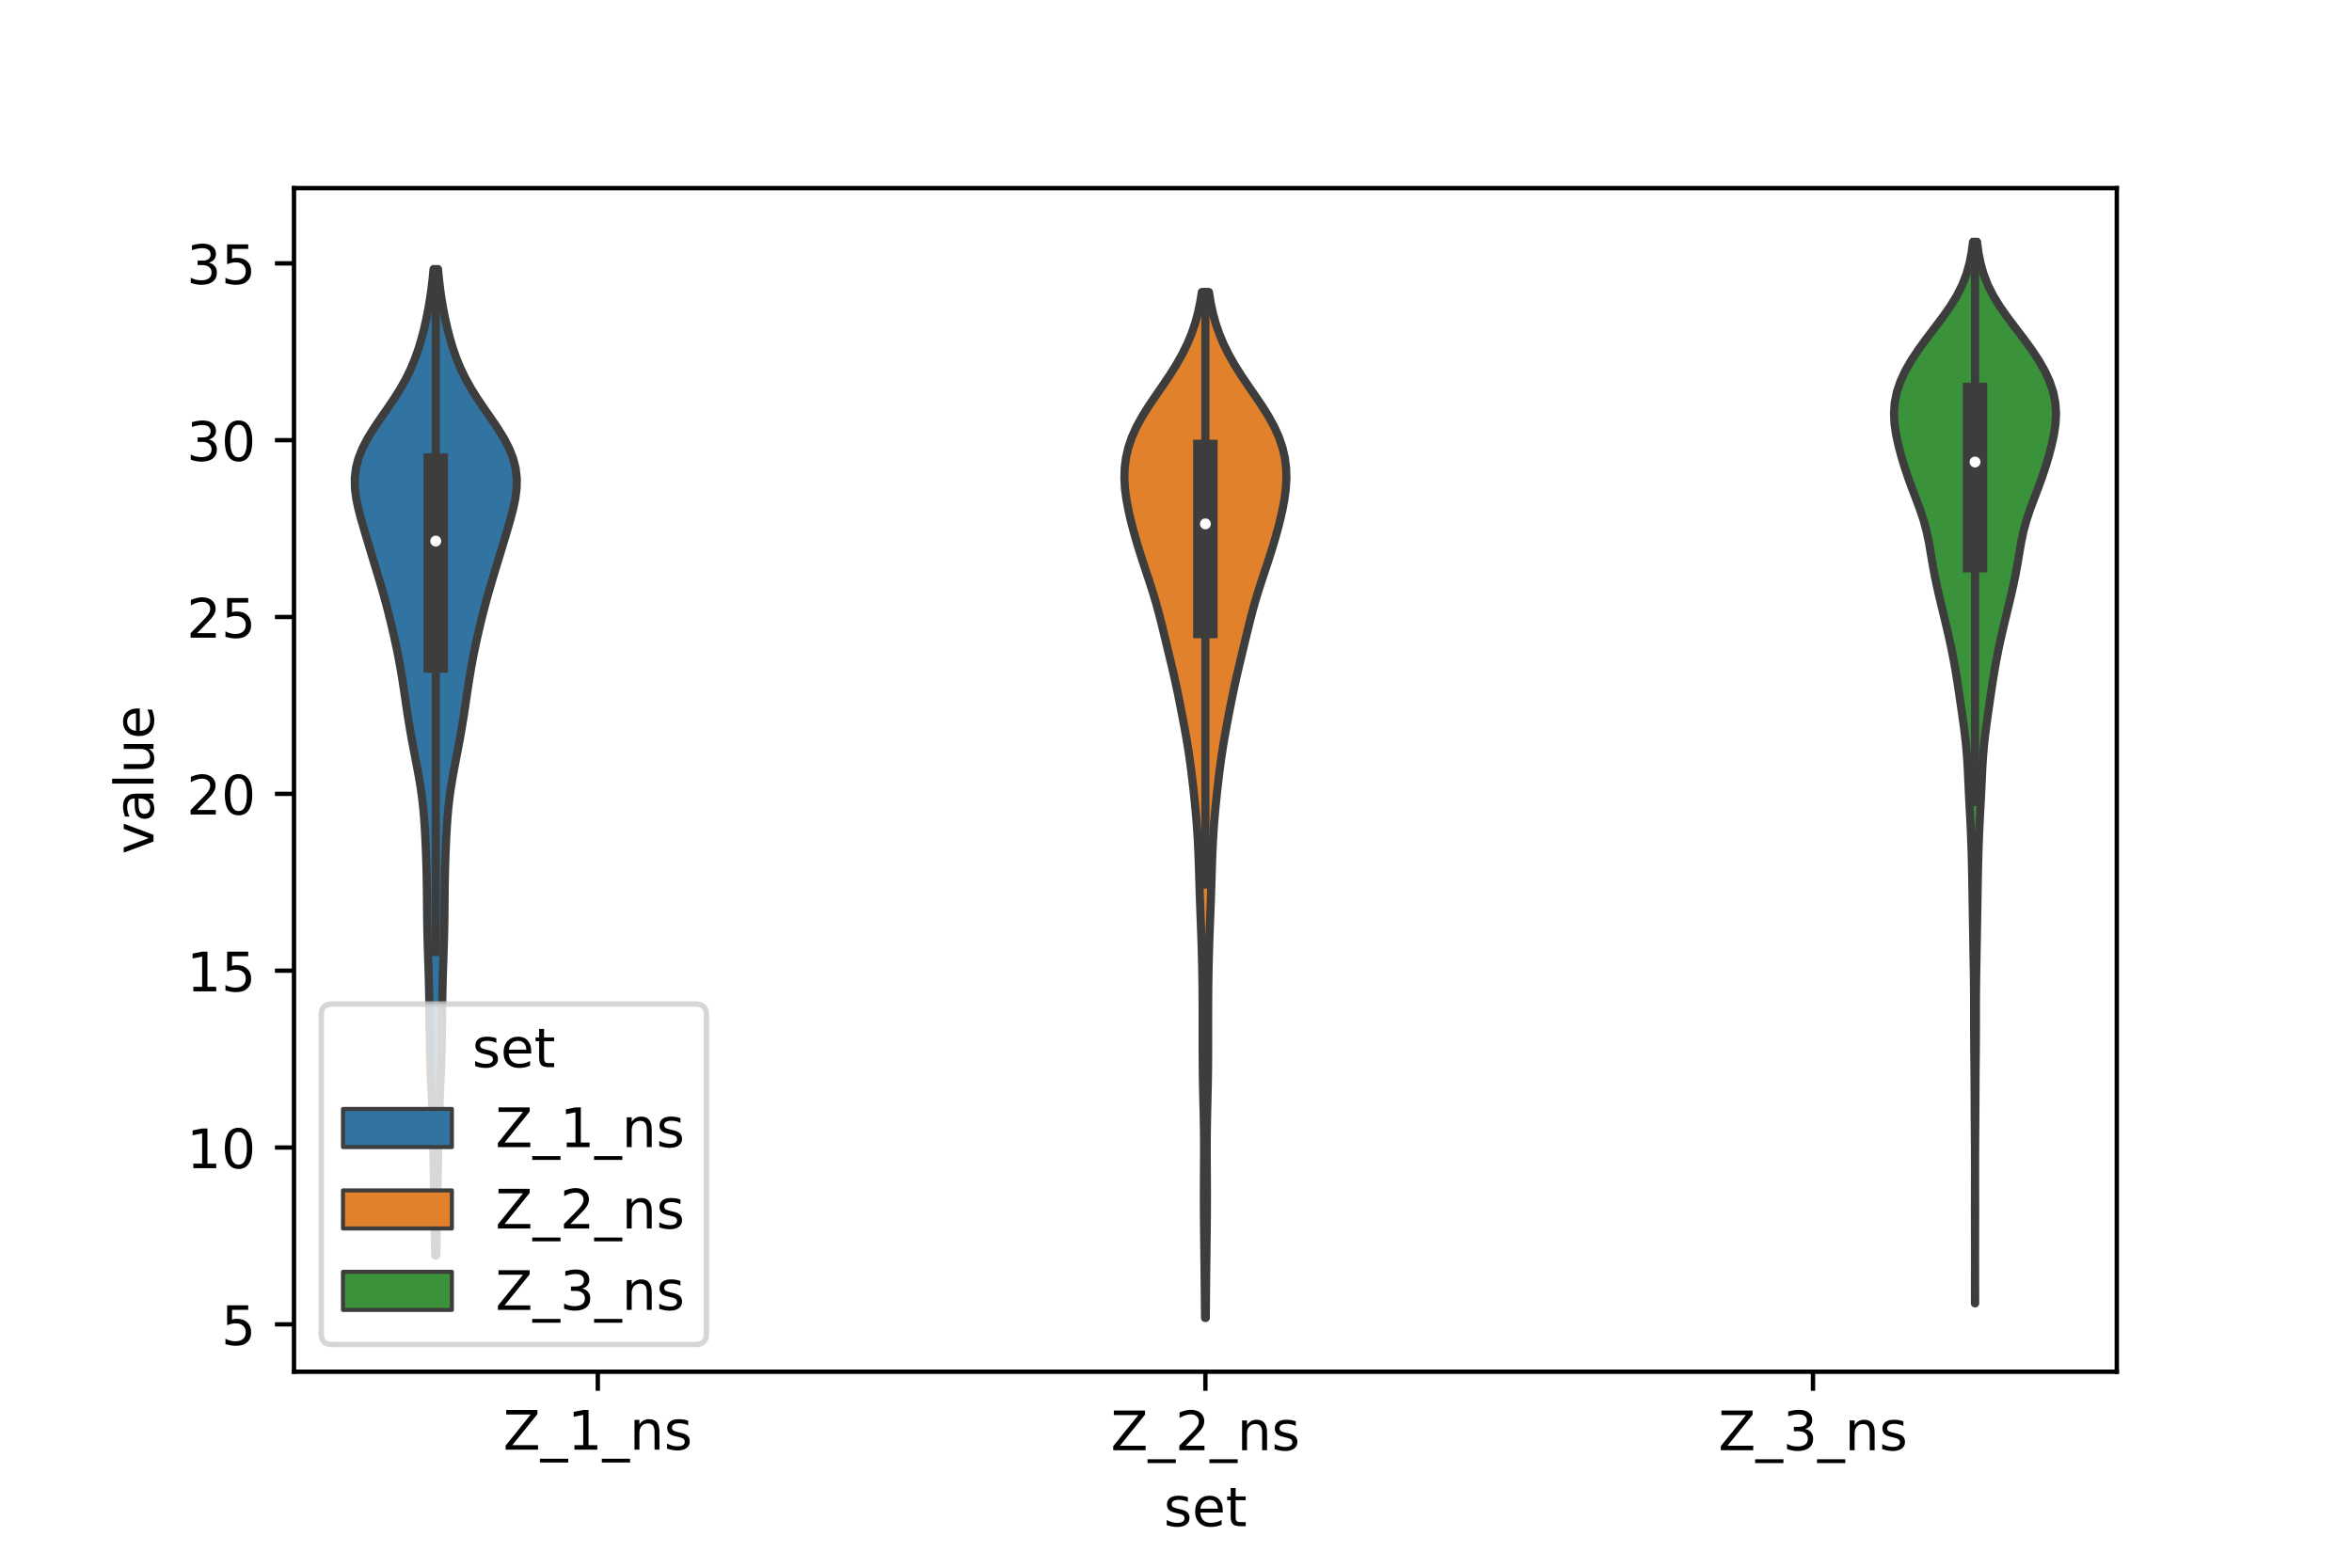 <?xml version="1.0" encoding="utf-8" standalone="no"?>
<!DOCTYPE svg PUBLIC "-//W3C//DTD SVG 1.1//EN"
  "http://www.w3.org/Graphics/SVG/1.1/DTD/svg11.dtd">
<!-- Created with matplotlib (https://matplotlib.org/) -->
<svg height="288pt" version="1.1" viewBox="0 0 432 288" width="432pt" xmlns="http://www.w3.org/2000/svg" xmlns:xlink="http://www.w3.org/1999/xlink">
 <defs>
  <style type="text/css">*{stroke-linecap:butt;stroke-linejoin:round;}</style>
 </defs>
 <g id="figure_1">
  <g id="patch_1">
   <path d="M 0 288 
L 432 288 
L 432 0 
L 0 0 
z
" style="fill:#ffffff;"/>
  </g>
  <g id="axes_1">
   <g id="patch_2">
    <path d="M 54 252 
L 388.8 252 
L 388.8 34.56 
L 54 34.56 
z
" style="fill:#ffffff;"/>
   </g>
   <g id="PolyCollection_1">
    <defs>
     <path d="M 80.144 -57.351 
L 79.936 -57.351 
L 79.905 -59.181 
L 79.87 -61.012 
L 79.832 -62.842 
L 79.793 -64.672 
L 79.756 -66.502 
L 79.722 -68.333 
L 79.693 -70.163 
L 79.667 -71.993 
L 79.643 -73.823 
L 79.618 -75.654 
L 79.588 -77.484 
L 79.551 -79.314 
L 79.503 -81.144 
L 79.444 -82.975 
L 79.373 -84.805 
L 79.294 -86.635 
L 79.211 -88.465 
L 79.131 -90.295 
L 79.06 -92.126 
L 79.001 -93.956 
L 78.956 -95.786 
L 78.923 -97.616 
L 78.899 -99.447 
L 78.879 -101.277 
L 78.858 -103.107 
L 78.831 -104.937 
L 78.795 -106.768 
L 78.748 -108.598 
L 78.691 -110.428 
L 78.63 -112.258 
L 78.571 -114.089 
L 78.52 -115.919 
L 78.48 -117.749 
L 78.453 -119.579 
L 78.435 -121.41 
L 78.419 -123.24 
L 78.399 -125.07 
L 78.369 -126.9 
L 78.325 -128.731 
L 78.268 -130.561 
L 78.197 -132.391 
L 78.113 -134.221 
L 78.011 -136.052 
L 77.884 -137.882 
L 77.721 -139.712 
L 77.512 -141.542 
L 77.255 -143.373 
L 76.952 -145.203 
L 76.615 -147.033 
L 76.261 -148.863 
L 75.908 -150.693 
L 75.569 -152.524 
L 75.25 -154.354 
L 74.953 -156.184 
L 74.673 -158.014 
L 74.403 -159.845 
L 74.132 -161.675 
L 73.848 -163.505 
L 73.541 -165.335 
L 73.204 -167.166 
L 72.836 -168.996 
L 72.44 -170.826 
L 72.021 -172.656 
L 71.581 -174.487 
L 71.117 -176.317 
L 70.626 -178.147 
L 70.107 -179.977 
L 69.566 -181.808 
L 69.013 -183.638 
L 68.457 -185.468 
L 67.902 -187.298 
L 67.35 -189.129 
L 66.804 -190.959 
L 66.278 -192.789 
L 65.802 -194.619 
L 65.423 -196.45 
L 65.192 -198.28 
L 65.16 -200.11 
L 65.367 -201.94 
L 65.832 -203.771 
L 66.553 -205.601 
L 67.503 -207.431 
L 68.63 -209.261 
L 69.868 -211.091 
L 71.141 -212.922 
L 72.38 -214.752 
L 73.531 -216.582 
L 74.558 -218.412 
L 75.45 -220.243 
L 76.211 -222.073 
L 76.857 -223.903 
L 77.409 -225.733 
L 77.885 -227.564 
L 78.3 -229.394 
L 78.661 -231.224 
L 78.973 -233.054 
L 79.237 -234.885 
L 79.455 -236.715 
L 79.629 -238.545 
L 80.451 -238.545 
L 80.451 -238.545 
L 80.625 -236.715 
L 80.843 -234.885 
L 81.107 -233.054 
L 81.419 -231.224 
L 81.78 -229.394 
L 82.195 -227.564 
L 82.671 -225.733 
L 83.223 -223.903 
L 83.869 -222.073 
L 84.63 -220.243 
L 85.522 -218.412 
L 86.549 -216.582 
L 87.7 -214.752 
L 88.939 -212.922 
L 90.212 -211.091 
L 91.45 -209.261 
L 92.577 -207.431 
L 93.527 -205.601 
L 94.248 -203.771 
L 94.713 -201.94 
L 94.92 -200.11 
L 94.888 -198.28 
L 94.657 -196.45 
L 94.278 -194.619 
L 93.802 -192.789 
L 93.276 -190.959 
L 92.73 -189.129 
L 92.178 -187.298 
L 91.623 -185.468 
L 91.067 -183.638 
L 90.514 -181.808 
L 89.973 -179.977 
L 89.454 -178.147 
L 88.963 -176.317 
L 88.499 -174.487 
L 88.059 -172.656 
L 87.64 -170.826 
L 87.244 -168.996 
L 86.876 -167.166 
L 86.539 -165.335 
L 86.232 -163.505 
L 85.948 -161.675 
L 85.677 -159.845 
L 85.407 -158.014 
L 85.127 -156.184 
L 84.83 -154.354 
L 84.511 -152.524 
L 84.172 -150.693 
L 83.819 -148.863 
L 83.465 -147.033 
L 83.128 -145.203 
L 82.825 -143.373 
L 82.568 -141.542 
L 82.359 -139.712 
L 82.196 -137.882 
L 82.069 -136.052 
L 81.967 -134.221 
L 81.883 -132.391 
L 81.812 -130.561 
L 81.755 -128.731 
L 81.711 -126.9 
L 81.681 -125.07 
L 81.661 -123.24 
L 81.645 -121.41 
L 81.627 -119.579 
L 81.6 -117.749 
L 81.56 -115.919 
L 81.509 -114.089 
L 81.45 -112.258 
L 81.389 -110.428 
L 81.332 -108.598 
L 81.285 -106.768 
L 81.249 -104.937 
L 81.222 -103.107 
L 81.201 -101.277 
L 81.181 -99.447 
L 81.157 -97.616 
L 81.124 -95.786 
L 81.079 -93.956 
L 81.02 -92.126 
L 80.949 -90.295 
L 80.869 -88.465 
L 80.786 -86.635 
L 80.707 -84.805 
L 80.636 -82.975 
L 80.577 -81.144 
L 80.529 -79.314 
L 80.492 -77.484 
L 80.462 -75.654 
L 80.437 -73.823 
L 80.413 -71.993 
L 80.387 -70.163 
L 80.358 -68.333 
L 80.324 -66.502 
L 80.287 -64.672 
L 80.248 -62.842 
L 80.21 -61.012 
L 80.175 -59.181 
L 80.144 -57.351 
z
" id="med53b53e84" style="stroke:#3d3d3d;stroke-width:1.5;"/>
    </defs>
    <g clip-path="url(#p4374026625)">
     <use style="fill:#3274a1;stroke:#3d3d3d;stroke-width:1.5;" x="0" xlink:href="#med53b53e84" y="288"/>
    </g>
   </g>
   <g id="PolyCollection_2">
    <defs>
     <path d="M 221.469 -45.884 
L 221.331 -45.884 
L 221.314 -47.787 
L 221.297 -49.691 
L 221.279 -51.595 
L 221.259 -53.498 
L 221.238 -55.402 
L 221.215 -57.305 
L 221.192 -59.209 
L 221.169 -61.113 
L 221.149 -63.016 
L 221.132 -64.92 
L 221.123 -66.824 
L 221.121 -68.727 
L 221.127 -70.631 
L 221.138 -72.534 
L 221.15 -74.438 
L 221.157 -76.342 
L 221.154 -78.245 
L 221.138 -80.149 
L 221.109 -82.053 
L 221.07 -83.956 
L 221.025 -85.86 
L 220.981 -87.763 
L 220.944 -89.667 
L 220.918 -91.571 
L 220.903 -93.474 
L 220.897 -95.378 
L 220.897 -97.282 
L 220.897 -99.185 
L 220.897 -101.089 
L 220.892 -102.992 
L 220.883 -104.896 
L 220.867 -106.8 
L 220.841 -108.703 
L 220.806 -110.607 
L 220.759 -112.511 
L 220.703 -114.414 
L 220.638 -116.318 
L 220.567 -118.221 
L 220.492 -120.125 
L 220.421 -122.029 
L 220.354 -123.932 
L 220.295 -125.836 
L 220.238 -127.74 
L 220.178 -129.643 
L 220.106 -131.547 
L 220.015 -133.45 
L 219.901 -135.354 
L 219.76 -137.258 
L 219.595 -139.161 
L 219.408 -141.065 
L 219.206 -142.969 
L 218.988 -144.872 
L 218.754 -146.776 
L 218.496 -148.679 
L 218.209 -150.583 
L 217.893 -152.487 
L 217.552 -154.39 
L 217.194 -156.294 
L 216.825 -158.198 
L 216.444 -160.101 
L 216.046 -162.005 
L 215.624 -163.908 
L 215.18 -165.812 
L 214.723 -167.716 
L 214.264 -169.619 
L 213.806 -171.523 
L 213.343 -173.427 
L 212.858 -175.33 
L 212.335 -177.234 
L 211.766 -179.137 
L 211.156 -181.041 
L 210.525 -182.945 
L 209.894 -184.848 
L 209.282 -186.752 
L 208.705 -188.656 
L 208.167 -190.559 
L 207.676 -192.463 
L 207.243 -194.366 
L 206.887 -196.27 
L 206.635 -198.174 
L 206.52 -200.077 
L 206.57 -201.981 
L 206.808 -203.885 
L 207.248 -205.788 
L 207.898 -207.692 
L 208.753 -209.595 
L 209.795 -211.499 
L 210.987 -213.403 
L 212.273 -215.306 
L 213.588 -217.21 
L 214.869 -219.114 
L 216.065 -221.017 
L 217.141 -222.921 
L 218.078 -224.824 
L 218.869 -226.728 
L 219.519 -228.632 
L 220.037 -230.535 
L 220.44 -232.439 
L 220.746 -234.343 
L 222.054 -234.343 
L 222.054 -234.343 
L 222.36 -232.439 
L 222.763 -230.535 
L 223.281 -228.632 
L 223.931 -226.728 
L 224.722 -224.824 
L 225.659 -222.921 
L 226.735 -221.017 
L 227.931 -219.114 
L 229.212 -217.21 
L 230.527 -215.306 
L 231.813 -213.403 
L 233.005 -211.499 
L 234.047 -209.595 
L 234.902 -207.692 
L 235.552 -205.788 
L 235.992 -203.885 
L 236.23 -201.981 
L 236.28 -200.077 
L 236.165 -198.174 
L 235.913 -196.27 
L 235.557 -194.366 
L 235.124 -192.463 
L 234.633 -190.559 
L 234.095 -188.656 
L 233.518 -186.752 
L 232.906 -184.848 
L 232.275 -182.945 
L 231.644 -181.041 
L 231.034 -179.137 
L 230.465 -177.234 
L 229.942 -175.33 
L 229.457 -173.427 
L 228.994 -171.523 
L 228.536 -169.619 
L 228.077 -167.716 
L 227.62 -165.812 
L 227.176 -163.908 
L 226.754 -162.005 
L 226.356 -160.101 
L 225.975 -158.198 
L 225.606 -156.294 
L 225.248 -154.39 
L 224.907 -152.487 
L 224.591 -150.583 
L 224.304 -148.679 
L 224.046 -146.776 
L 223.812 -144.872 
L 223.594 -142.969 
L 223.392 -141.065 
L 223.205 -139.161 
L 223.04 -137.258 
L 222.899 -135.354 
L 222.785 -133.45 
L 222.694 -131.547 
L 222.622 -129.643 
L 222.562 -127.74 
L 222.505 -125.836 
L 222.446 -123.932 
L 222.379 -122.029 
L 222.308 -120.125 
L 222.233 -118.221 
L 222.162 -116.318 
L 222.097 -114.414 
L 222.041 -112.511 
L 221.994 -110.607 
L 221.959 -108.703 
L 221.933 -106.8 
L 221.917 -104.896 
L 221.908 -102.992 
L 221.903 -101.089 
L 221.903 -99.185 
L 221.903 -97.282 
L 221.903 -95.378 
L 221.897 -93.474 
L 221.882 -91.571 
L 221.856 -89.667 
L 221.819 -87.763 
L 221.775 -85.86 
L 221.73 -83.956 
L 221.691 -82.053 
L 221.662 -80.149 
L 221.646 -78.245 
L 221.643 -76.342 
L 221.65 -74.438 
L 221.662 -72.534 
L 221.673 -70.631 
L 221.679 -68.727 
L 221.677 -66.824 
L 221.668 -64.92 
L 221.651 -63.016 
L 221.631 -61.113 
L 221.608 -59.209 
L 221.585 -57.305 
L 221.562 -55.402 
L 221.541 -53.498 
L 221.521 -51.595 
L 221.503 -49.691 
L 221.486 -47.787 
L 221.469 -45.884 
z
" id="mafe99caae7" style="stroke:#3d3d3d;stroke-width:1.5;"/>
    </defs>
    <g clip-path="url(#p4374026625)">
     <use style="fill:#e1812c;stroke:#3d3d3d;stroke-width:1.5;" x="0" xlink:href="#mafe99caae7" y="288"/>
    </g>
   </g>
   <g id="PolyCollection_3">
    <defs>
     <path d="M 362.78 -48.563 
L 362.74 -48.563 
L 362.742 -50.533 
L 362.745 -52.502 
L 362.749 -54.472 
L 362.752 -56.442 
L 362.752 -58.411 
L 362.749 -60.381 
L 362.745 -62.35 
L 362.741 -64.32 
L 362.74 -66.29 
L 362.742 -68.259 
L 362.745 -70.229 
L 362.749 -72.199 
L 362.75 -74.168 
L 362.746 -76.138 
L 362.737 -78.107 
L 362.724 -80.077 
L 362.71 -82.047 
L 362.698 -84.016 
L 362.689 -85.986 
L 362.681 -87.956 
L 362.671 -89.925 
L 362.655 -91.895 
L 362.635 -93.865 
L 362.617 -95.834 
L 362.603 -97.804 
L 362.598 -99.773 
L 362.598 -101.743 
L 362.596 -103.713 
L 362.586 -105.682 
L 362.564 -107.652 
L 362.534 -109.622 
L 362.499 -111.591 
L 362.465 -113.561 
L 362.433 -115.53 
L 362.401 -117.5 
L 362.367 -119.47 
L 362.333 -121.439 
L 362.3 -123.409 
L 362.267 -125.379 
L 362.233 -127.348 
L 362.191 -129.318 
L 362.139 -131.287 
L 362.075 -133.257 
L 361.997 -135.227 
L 361.903 -137.196 
L 361.798 -139.166 
L 361.692 -141.136 
L 361.594 -143.105 
L 361.506 -145.075 
L 361.412 -147.045 
L 361.29 -149.014 
L 361.123 -150.984 
L 360.908 -152.953 
L 360.655 -154.923 
L 360.38 -156.893 
L 360.096 -158.862 
L 359.808 -160.832 
L 359.51 -162.802 
L 359.191 -164.771 
L 358.841 -166.741 
L 358.453 -168.71 
L 358.029 -170.68 
L 357.577 -172.65 
L 357.107 -174.619 
L 356.63 -176.589 
L 356.159 -178.559 
L 355.712 -180.528 
L 355.305 -182.498 
L 354.947 -184.467 
L 354.62 -186.437 
L 354.281 -188.407 
L 353.868 -190.376 
L 353.337 -192.346 
L 352.683 -194.316 
L 351.95 -196.285 
L 351.198 -198.255 
L 350.481 -200.225 
L 349.823 -202.194 
L 349.23 -204.164 
L 348.706 -206.133 
L 348.276 -208.103 
L 347.983 -210.073 
L 347.88 -212.042 
L 348.012 -214.012 
L 348.406 -215.982 
L 349.067 -217.951 
L 349.98 -219.921 
L 351.114 -221.89 
L 352.427 -223.86 
L 353.866 -225.83 
L 355.366 -227.799 
L 356.849 -229.769 
L 358.232 -231.739 
L 359.44 -233.708 
L 360.428 -235.678 
L 361.187 -237.647 
L 361.741 -239.617 
L 362.129 -241.587 
L 362.39 -243.556 
L 363.13 -243.556 
L 363.13 -243.556 
L 363.391 -241.587 
L 363.779 -239.617 
L 364.333 -237.647 
L 365.092 -235.678 
L 366.08 -233.708 
L 367.288 -231.739 
L 368.671 -229.769 
L 370.154 -227.799 
L 371.654 -225.83 
L 373.093 -223.86 
L 374.406 -221.89 
L 375.54 -219.921 
L 376.453 -217.951 
L 377.114 -215.982 
L 377.508 -214.012 
L 377.64 -212.042 
L 377.537 -210.073 
L 377.244 -208.103 
L 376.814 -206.133 
L 376.29 -204.164 
L 375.697 -202.194 
L 375.039 -200.225 
L 374.322 -198.255 
L 373.57 -196.285 
L 372.837 -194.316 
L 372.183 -192.346 
L 371.652 -190.376 
L 371.239 -188.407 
L 370.9 -186.437 
L 370.573 -184.467 
L 370.215 -182.498 
L 369.808 -180.528 
L 369.361 -178.559 
L 368.89 -176.589 
L 368.413 -174.619 
L 367.943 -172.65 
L 367.491 -170.68 
L 367.067 -168.71 
L 366.679 -166.741 
L 366.329 -164.771 
L 366.01 -162.802 
L 365.712 -160.832 
L 365.424 -158.862 
L 365.14 -156.893 
L 364.865 -154.923 
L 364.612 -152.953 
L 364.397 -150.984 
L 364.23 -149.014 
L 364.108 -147.045 
L 364.014 -145.075 
L 363.926 -143.105 
L 363.828 -141.136 
L 363.722 -139.166 
L 363.617 -137.196 
L 363.523 -135.227 
L 363.445 -133.257 
L 363.381 -131.287 
L 363.329 -129.318 
L 363.287 -127.348 
L 363.253 -125.379 
L 363.22 -123.409 
L 363.187 -121.439 
L 363.153 -119.47 
L 363.119 -117.5 
L 363.087 -115.53 
L 363.055 -113.561 
L 363.021 -111.591 
L 362.986 -109.622 
L 362.956 -107.652 
L 362.934 -105.682 
L 362.924 -103.713 
L 362.922 -101.743 
L 362.922 -99.773 
L 362.917 -97.804 
L 362.903 -95.834 
L 362.885 -93.865 
L 362.865 -91.895 
L 362.849 -89.925 
L 362.839 -87.956 
L 362.831 -85.986 
L 362.822 -84.016 
L 362.81 -82.047 
L 362.796 -80.077 
L 362.783 -78.107 
L 362.774 -76.138 
L 362.77 -74.168 
L 362.771 -72.199 
L 362.775 -70.229 
L 362.778 -68.259 
L 362.78 -66.29 
L 362.779 -64.32 
L 362.775 -62.35 
L 362.771 -60.381 
L 362.768 -58.411 
L 362.768 -56.442 
L 362.771 -54.472 
L 362.775 -52.502 
L 362.778 -50.533 
L 362.78 -48.563 
z
" id="m043c4227b5" style="stroke:#3d3d3d;stroke-width:1.5;"/>
    </defs>
    <g clip-path="url(#p4374026625)">
     <use style="fill:#3a923a;stroke:#3d3d3d;stroke-width:1.5;" x="0" xlink:href="#m043c4227b5" y="288"/>
    </g>
   </g>
   <g id="patch_3">
    <path clip-path="url(#p4374026625)" d="M 109.8 275.781 
L 109.8 275.781 
L 109.8 275.781 
L 109.8 275.781 
z
" style="fill:#3274a1;stroke:#3d3d3d;stroke-linejoin:miter;stroke-width:0.75;"/>
   </g>
   <g id="patch_4">
    <path clip-path="url(#p4374026625)" d="M 109.8 275.781 
L 109.8 275.781 
L 109.8 275.781 
L 109.8 275.781 
z
" style="fill:#e1812c;stroke:#3d3d3d;stroke-linejoin:miter;stroke-width:0.75;"/>
   </g>
   <g id="patch_5">
    <path clip-path="url(#p4374026625)" d="M 109.8 275.781 
L 109.8 275.781 
L 109.8 275.781 
L 109.8 275.781 
z
" style="fill:#3a923a;stroke:#3d3d3d;stroke-linejoin:miter;stroke-width:0.75;"/>
   </g>
   <g id="matplotlib.axis_1">
    <g id="xtick_1">
     <g id="line2d_1">
      <defs>
       <path d="M 0 0 
L 0 3.5 
" id="m2629ae86ef" style="stroke:#000000;stroke-width:0.8;"/>
      </defs>
      <g>
       <use style="stroke:#000000;stroke-width:0.8;" x="109.8" xlink:href="#m2629ae86ef" y="252"/>
      </g>
     </g>
     <g id="text_1">
      <!-- Z_1_ns -->
      <g transform="translate(92.42 266.32)scale(0.1 -0.1)">
       <defs>
        <path d="M 5.609 72.906 
L 62.891 72.906 
L 62.891 65.375 
L 16.797 8.297 
L 64.016 8.297 
L 64.016 0 
L 4.5 0 
L 4.5 7.516 
L 50.594 64.594 
L 5.609 64.594 
z
" id="DejaVuSans-90"/>
        <path d="M 50.984 -16.609 
L 50.984 -23.578 
L -0.984 -23.578 
L -0.984 -16.609 
z
" id="DejaVuSans-95"/>
        <path d="M 12.406 8.297 
L 28.516 8.297 
L 28.516 63.922 
L 10.984 60.406 
L 10.984 69.391 
L 28.422 72.906 
L 38.281 72.906 
L 38.281 8.297 
L 54.391 8.297 
L 54.391 0 
L 12.406 0 
z
" id="DejaVuSans-49"/>
        <path d="M 54.891 33.016 
L 54.891 0 
L 45.906 0 
L 45.906 32.719 
Q 45.906 40.484 42.875 44.328 
Q 39.844 48.188 33.797 48.188 
Q 26.516 48.188 22.312 43.547 
Q 18.109 38.922 18.109 30.906 
L 18.109 0 
L 9.078 0 
L 9.078 54.688 
L 18.109 54.688 
L 18.109 46.188 
Q 21.344 51.125 25.703 53.562 
Q 30.078 56 35.797 56 
Q 45.219 56 50.047 50.172 
Q 54.891 44.344 54.891 33.016 
z
" id="DejaVuSans-110"/>
        <path d="M 44.281 53.078 
L 44.281 44.578 
Q 40.484 46.531 36.375 47.5 
Q 32.281 48.484 27.875 48.484 
Q 21.188 48.484 17.844 46.438 
Q 14.5 44.391 14.5 40.281 
Q 14.5 37.156 16.891 35.375 
Q 19.281 33.594 26.516 31.984 
L 29.594 31.297 
Q 39.156 29.25 43.188 25.516 
Q 47.219 21.781 47.219 15.094 
Q 47.219 7.469 41.188 3.016 
Q 35.156 -1.422 24.609 -1.422 
Q 20.219 -1.422 15.453 -0.562 
Q 10.688 0.297 5.422 2 
L 5.422 11.281 
Q 10.406 8.688 15.234 7.391 
Q 20.062 6.109 24.812 6.109 
Q 31.156 6.109 34.562 8.281 
Q 37.984 10.453 37.984 14.406 
Q 37.984 18.062 35.516 20.016 
Q 33.062 21.969 24.703 23.781 
L 21.578 24.516 
Q 13.234 26.266 9.516 29.906 
Q 5.812 33.547 5.812 39.891 
Q 5.812 47.609 11.281 51.797 
Q 16.75 56 26.812 56 
Q 31.781 56 36.172 55.266 
Q 40.578 54.547 44.281 53.078 
z
" id="DejaVuSans-115"/>
       </defs>
       <use xlink:href="#DejaVuSans-90"/>
       <use x="68.506" xlink:href="#DejaVuSans-95"/>
       <use x="118.506" xlink:href="#DejaVuSans-49"/>
       <use x="182.129" xlink:href="#DejaVuSans-95"/>
       <use x="232.129" xlink:href="#DejaVuSans-110"/>
       <use x="295.508" xlink:href="#DejaVuSans-115"/>
      </g>
     </g>
    </g>
    <g id="xtick_2">
     <g id="line2d_2">
      <g>
       <use style="stroke:#000000;stroke-width:0.8;" x="221.4" xlink:href="#m2629ae86ef" y="252"/>
      </g>
     </g>
     <g id="text_2">
      <!-- Z_2_ns -->
      <g transform="translate(204.02 266.422)scale(0.1 -0.1)">
       <defs>
        <path d="M 19.188 8.297 
L 53.609 8.297 
L 53.609 0 
L 7.328 0 
L 7.328 8.297 
Q 12.938 14.109 22.625 23.891 
Q 32.328 33.688 34.812 36.531 
Q 39.547 41.844 41.422 45.531 
Q 43.312 49.219 43.312 52.781 
Q 43.312 58.594 39.234 62.25 
Q 35.156 65.922 28.609 65.922 
Q 23.969 65.922 18.812 64.312 
Q 13.672 62.703 7.812 59.422 
L 7.812 69.391 
Q 13.766 71.781 18.938 73 
Q 24.125 74.219 28.422 74.219 
Q 39.75 74.219 46.484 68.547 
Q 53.219 62.891 53.219 53.422 
Q 53.219 48.922 51.531 44.891 
Q 49.859 40.875 45.406 35.406 
Q 44.188 33.984 37.641 27.219 
Q 31.109 20.453 19.188 8.297 
z
" id="DejaVuSans-50"/>
       </defs>
       <use xlink:href="#DejaVuSans-90"/>
       <use x="68.506" xlink:href="#DejaVuSans-95"/>
       <use x="118.506" xlink:href="#DejaVuSans-50"/>
       <use x="182.129" xlink:href="#DejaVuSans-95"/>
       <use x="232.129" xlink:href="#DejaVuSans-110"/>
       <use x="295.508" xlink:href="#DejaVuSans-115"/>
      </g>
     </g>
    </g>
    <g id="xtick_3">
     <g id="line2d_3">
      <g>
       <use style="stroke:#000000;stroke-width:0.8;" x="333" xlink:href="#m2629ae86ef" y="252"/>
      </g>
     </g>
     <g id="text_3">
      <!-- Z_3_ns -->
      <g transform="translate(315.62 266.422)scale(0.1 -0.1)">
       <defs>
        <path d="M 40.578 39.312 
Q 47.656 37.797 51.625 33 
Q 55.609 28.219 55.609 21.188 
Q 55.609 10.406 48.188 4.484 
Q 40.766 -1.422 27.094 -1.422 
Q 22.516 -1.422 17.656 -0.516 
Q 12.797 0.391 7.625 2.203 
L 7.625 11.719 
Q 11.719 9.328 16.594 8.109 
Q 21.484 6.891 26.812 6.891 
Q 36.078 6.891 40.938 10.547 
Q 45.797 14.203 45.797 21.188 
Q 45.797 27.641 41.281 31.266 
Q 36.766 34.906 28.719 34.906 
L 20.219 34.906 
L 20.219 43.016 
L 29.109 43.016 
Q 36.375 43.016 40.234 45.922 
Q 44.094 48.828 44.094 54.297 
Q 44.094 59.906 40.109 62.906 
Q 36.141 65.922 28.719 65.922 
Q 24.656 65.922 20.016 65.031 
Q 15.375 64.156 9.812 62.312 
L 9.812 71.094 
Q 15.438 72.656 20.344 73.438 
Q 25.25 74.219 29.594 74.219 
Q 40.828 74.219 47.359 69.109 
Q 53.906 64.016 53.906 55.328 
Q 53.906 49.266 50.438 45.094 
Q 46.969 40.922 40.578 39.312 
z
" id="DejaVuSans-51"/>
       </defs>
       <use xlink:href="#DejaVuSans-90"/>
       <use x="68.506" xlink:href="#DejaVuSans-95"/>
       <use x="118.506" xlink:href="#DejaVuSans-51"/>
       <use x="182.129" xlink:href="#DejaVuSans-95"/>
       <use x="232.129" xlink:href="#DejaVuSans-110"/>
       <use x="295.508" xlink:href="#DejaVuSans-115"/>
      </g>
     </g>
    </g>
    <g id="text_4">
     <!-- set -->
     <g transform="translate(213.759 280.378)scale(0.1 -0.1)">
      <defs>
       <path d="M 56.203 29.594 
L 56.203 25.203 
L 14.891 25.203 
Q 15.484 15.922 20.484 11.062 
Q 25.484 6.203 34.422 6.203 
Q 39.594 6.203 44.453 7.469 
Q 49.312 8.734 54.109 11.281 
L 54.109 2.781 
Q 49.266 0.734 44.188 -0.344 
Q 39.109 -1.422 33.891 -1.422 
Q 20.797 -1.422 13.156 6.188 
Q 5.516 13.812 5.516 26.812 
Q 5.516 40.234 12.766 48.109 
Q 20.016 56 32.328 56 
Q 43.359 56 49.781 48.891 
Q 56.203 41.797 56.203 29.594 
z
M 47.219 32.234 
Q 47.125 39.594 43.094 43.984 
Q 39.062 48.391 32.422 48.391 
Q 24.906 48.391 20.391 44.141 
Q 15.875 39.891 15.188 32.172 
z
" id="DejaVuSans-101"/>
       <path d="M 18.312 70.219 
L 18.312 54.688 
L 36.812 54.688 
L 36.812 47.703 
L 18.312 47.703 
L 18.312 18.016 
Q 18.312 11.328 20.141 9.422 
Q 21.969 7.516 27.594 7.516 
L 36.812 7.516 
L 36.812 0 
L 27.594 0 
Q 17.188 0 13.234 3.875 
Q 9.281 7.766 9.281 18.016 
L 9.281 47.703 
L 2.688 47.703 
L 2.688 54.688 
L 9.281 54.688 
L 9.281 70.219 
z
" id="DejaVuSans-116"/>
      </defs>
      <use xlink:href="#DejaVuSans-115"/>
      <use x="52.1" xlink:href="#DejaVuSans-101"/>
      <use x="113.623" xlink:href="#DejaVuSans-116"/>
     </g>
    </g>
   </g>
   <g id="matplotlib.axis_2">
    <g id="ytick_1">
     <g id="line2d_4">
      <defs>
       <path d="M 0 0 
L -3.5 0 
" id="m6f293e065a" style="stroke:#000000;stroke-width:0.8;"/>
      </defs>
      <g>
       <use style="stroke:#000000;stroke-width:0.8;" x="54" xlink:href="#m6f293e065a" y="243.295"/>
      </g>
     </g>
     <g id="text_5">
      <!-- 5 -->
      <g transform="translate(40.638 247.094)scale(0.1 -0.1)">
       <defs>
        <path d="M 10.797 72.906 
L 49.516 72.906 
L 49.516 64.594 
L 19.828 64.594 
L 19.828 46.734 
Q 21.969 47.469 24.109 47.828 
Q 26.266 48.188 28.422 48.188 
Q 40.625 48.188 47.75 41.5 
Q 54.891 34.812 54.891 23.391 
Q 54.891 11.625 47.562 5.094 
Q 40.234 -1.422 26.906 -1.422 
Q 22.312 -1.422 17.547 -0.641 
Q 12.797 0.141 7.719 1.703 
L 7.719 11.625 
Q 12.109 9.234 16.797 8.062 
Q 21.484 6.891 26.703 6.891 
Q 35.156 6.891 40.078 11.328 
Q 45.016 15.766 45.016 23.391 
Q 45.016 31 40.078 35.438 
Q 35.156 39.891 26.703 39.891 
Q 22.75 39.891 18.812 39.016 
Q 14.891 38.141 10.797 36.281 
z
" id="DejaVuSans-53"/>
       </defs>
       <use xlink:href="#DejaVuSans-53"/>
      </g>
     </g>
    </g>
    <g id="ytick_2">
     <g id="line2d_5">
      <g>
       <use style="stroke:#000000;stroke-width:0.8;" x="54" xlink:href="#m6f293e065a" y="210.81"/>
      </g>
     </g>
     <g id="text_6">
      <!-- 10 -->
      <g transform="translate(34.275 214.609)scale(0.1 -0.1)">
       <defs>
        <path d="M 31.781 66.406 
Q 24.172 66.406 20.328 58.906 
Q 16.5 51.422 16.5 36.375 
Q 16.5 21.391 20.328 13.891 
Q 24.172 6.391 31.781 6.391 
Q 39.453 6.391 43.281 13.891 
Q 47.125 21.391 47.125 36.375 
Q 47.125 51.422 43.281 58.906 
Q 39.453 66.406 31.781 66.406 
z
M 31.781 74.219 
Q 44.047 74.219 50.516 64.516 
Q 56.984 54.828 56.984 36.375 
Q 56.984 17.969 50.516 8.266 
Q 44.047 -1.422 31.781 -1.422 
Q 19.531 -1.422 13.062 8.266 
Q 6.594 17.969 6.594 36.375 
Q 6.594 54.828 13.062 64.516 
Q 19.531 74.219 31.781 74.219 
z
" id="DejaVuSans-48"/>
       </defs>
       <use xlink:href="#DejaVuSans-49"/>
       <use x="63.623" xlink:href="#DejaVuSans-48"/>
      </g>
     </g>
    </g>
    <g id="ytick_3">
     <g id="line2d_6">
      <g>
       <use style="stroke:#000000;stroke-width:0.8;" x="54" xlink:href="#m6f293e065a" y="178.324"/>
      </g>
     </g>
     <g id="text_7">
      <!-- 15 -->
      <g transform="translate(34.275 182.123)scale(0.1 -0.1)">
       <use xlink:href="#DejaVuSans-49"/>
       <use x="63.623" xlink:href="#DejaVuSans-53"/>
      </g>
     </g>
    </g>
    <g id="ytick_4">
     <g id="line2d_7">
      <g>
       <use style="stroke:#000000;stroke-width:0.8;" x="54" xlink:href="#m6f293e065a" y="145.839"/>
      </g>
     </g>
     <g id="text_8">
      <!-- 20 -->
      <g transform="translate(34.275 149.638)scale(0.1 -0.1)">
       <use xlink:href="#DejaVuSans-50"/>
       <use x="63.623" xlink:href="#DejaVuSans-48"/>
      </g>
     </g>
    </g>
    <g id="ytick_5">
     <g id="line2d_8">
      <g>
       <use style="stroke:#000000;stroke-width:0.8;" x="54" xlink:href="#m6f293e065a" y="113.353"/>
      </g>
     </g>
     <g id="text_9">
      <!-- 25 -->
      <g transform="translate(34.275 117.152)scale(0.1 -0.1)">
       <use xlink:href="#DejaVuSans-50"/>
       <use x="63.623" xlink:href="#DejaVuSans-53"/>
      </g>
     </g>
    </g>
    <g id="ytick_6">
     <g id="line2d_9">
      <g>
       <use style="stroke:#000000;stroke-width:0.8;" x="54" xlink:href="#m6f293e065a" y="80.867"/>
      </g>
     </g>
     <g id="text_10">
      <!-- 30 -->
      <g transform="translate(34.275 84.667)scale(0.1 -0.1)">
       <use xlink:href="#DejaVuSans-51"/>
       <use x="63.623" xlink:href="#DejaVuSans-48"/>
      </g>
     </g>
    </g>
    <g id="ytick_7">
     <g id="line2d_10">
      <g>
       <use style="stroke:#000000;stroke-width:0.8;" x="54" xlink:href="#m6f293e065a" y="48.382"/>
      </g>
     </g>
     <g id="text_11">
      <!-- 35 -->
      <g transform="translate(34.275 52.181)scale(0.1 -0.1)">
       <use xlink:href="#DejaVuSans-51"/>
       <use x="63.623" xlink:href="#DejaVuSans-53"/>
      </g>
     </g>
    </g>
    <g id="text_12">
     <!-- value -->
     <g transform="translate(28.195 156.938)rotate(-90)scale(0.1 -0.1)">
      <defs>
       <path d="M 2.984 54.688 
L 12.5 54.688 
L 29.594 8.797 
L 46.688 54.688 
L 56.203 54.688 
L 35.688 0 
L 23.484 0 
z
" id="DejaVuSans-118"/>
       <path d="M 34.281 27.484 
Q 23.391 27.484 19.188 25 
Q 14.984 22.516 14.984 16.5 
Q 14.984 11.719 18.141 8.906 
Q 21.297 6.109 26.703 6.109 
Q 34.188 6.109 38.703 11.406 
Q 43.219 16.703 43.219 25.484 
L 43.219 27.484 
z
M 52.203 31.203 
L 52.203 0 
L 43.219 0 
L 43.219 8.297 
Q 40.141 3.328 35.547 0.953 
Q 30.953 -1.422 24.312 -1.422 
Q 15.922 -1.422 10.953 3.297 
Q 6 8.016 6 15.922 
Q 6 25.141 12.172 29.828 
Q 18.359 34.516 30.609 34.516 
L 43.219 34.516 
L 43.219 35.406 
Q 43.219 41.609 39.141 45 
Q 35.062 48.391 27.688 48.391 
Q 23 48.391 18.547 47.266 
Q 14.109 46.141 10.016 43.891 
L 10.016 52.203 
Q 14.938 54.109 19.578 55.047 
Q 24.219 56 28.609 56 
Q 40.484 56 46.344 49.844 
Q 52.203 43.703 52.203 31.203 
z
" id="DejaVuSans-97"/>
       <path d="M 9.422 75.984 
L 18.406 75.984 
L 18.406 0 
L 9.422 0 
z
" id="DejaVuSans-108"/>
       <path d="M 8.5 21.578 
L 8.5 54.688 
L 17.484 54.688 
L 17.484 21.922 
Q 17.484 14.156 20.5 10.266 
Q 23.531 6.391 29.594 6.391 
Q 36.859 6.391 41.078 11.031 
Q 45.312 15.672 45.312 23.688 
L 45.312 54.688 
L 54.297 54.688 
L 54.297 0 
L 45.312 0 
L 45.312 8.406 
Q 42.047 3.422 37.719 1 
Q 33.406 -1.422 27.688 -1.422 
Q 18.266 -1.422 13.375 4.438 
Q 8.5 10.297 8.5 21.578 
z
M 31.109 56 
z
" id="DejaVuSans-117"/>
      </defs>
      <use xlink:href="#DejaVuSans-118"/>
      <use x="59.18" xlink:href="#DejaVuSans-97"/>
      <use x="120.459" xlink:href="#DejaVuSans-108"/>
      <use x="148.242" xlink:href="#DejaVuSans-117"/>
      <use x="211.621" xlink:href="#DejaVuSans-101"/>
     </g>
    </g>
   </g>
   <g id="line2d_11">
    <path clip-path="url(#p4374026625)" d="M 80.04 174.878 
L 80.04 49.455 
" style="fill:none;stroke:#3d3d3d;stroke-linecap:square;stroke-width:1.5;"/>
   </g>
   <g id="line2d_12">
    <path clip-path="url(#p4374026625)" d="M 80.04 121.338 
L 80.04 85.525 
" style="fill:none;stroke:#3d3d3d;stroke-linecap:square;stroke-width:4.5;"/>
   </g>
   <g id="line2d_13">
    <path clip-path="url(#p4374026625)" d="M 221.4 162.5 
L 221.4 53.657 
" style="fill:none;stroke:#3d3d3d;stroke-linecap:square;stroke-width:1.5;"/>
   </g>
   <g id="line2d_14">
    <path clip-path="url(#p4374026625)" d="M 221.4 114.997 
L 221.4 83.023 
" style="fill:none;stroke:#3d3d3d;stroke-linecap:square;stroke-width:4.5;"/>
   </g>
   <g id="line2d_15">
    <path clip-path="url(#p4374026625)" d="M 362.76 147.333 
L 362.76 44.444 
" style="fill:none;stroke:#3d3d3d;stroke-linecap:square;stroke-width:1.5;"/>
   </g>
   <g id="line2d_16">
    <path clip-path="url(#p4374026625)" d="M 362.76 102.899 
L 362.76 72.559 
" style="fill:none;stroke:#3d3d3d;stroke-linecap:square;stroke-width:4.5;"/>
   </g>
   <g id="patch_6">
    <path d="M 54 252 
L 54 34.56 
" style="fill:none;stroke:#000000;stroke-linecap:square;stroke-linejoin:miter;stroke-width:0.8;"/>
   </g>
   <g id="patch_7">
    <path d="M 388.8 252 
L 388.8 34.56 
" style="fill:none;stroke:#000000;stroke-linecap:square;stroke-linejoin:miter;stroke-width:0.8;"/>
   </g>
   <g id="patch_8">
    <path d="M 54 252 
L 388.8 252 
" style="fill:none;stroke:#000000;stroke-linecap:square;stroke-linejoin:miter;stroke-width:0.8;"/>
   </g>
   <g id="patch_9">
    <path d="M 54 34.56 
L 388.8 34.56 
" style="fill:none;stroke:#000000;stroke-linecap:square;stroke-linejoin:miter;stroke-width:0.8;"/>
   </g>
   <g id="PathCollection_1">
    <defs>
     <path d="M 0 1.5 
C 0.398 1.5 0.779 1.342 1.061 1.061 
C 1.342 0.779 1.5 0.398 1.5 0 
C 1.5 -0.398 1.342 -0.779 1.061 -1.061 
C 0.779 -1.342 0.398 -1.5 0 -1.5 
C -0.398 -1.5 -0.779 -1.342 -1.061 -1.061 
C -1.342 -0.779 -1.5 -0.398 -1.5 0 
C -1.5 0.398 -1.342 0.779 -1.061 1.061 
C -0.779 1.342 -0.398 1.5 0 1.5 
z
" id="m333f159eac" style="stroke:#3d3d3d;"/>
    </defs>
    <g clip-path="url(#p4374026625)">
     <use style="fill:#ffffff;stroke:#3d3d3d;" x="80.04" xlink:href="#m333f159eac" y="99.404"/>
    </g>
   </g>
   <g id="PathCollection_2">
    <g clip-path="url(#p4374026625)">
     <use style="fill:#ffffff;stroke:#3d3d3d;" x="221.4" xlink:href="#m333f159eac" y="96.242"/>
    </g>
   </g>
   <g id="PathCollection_3">
    <g clip-path="url(#p4374026625)">
     <use style="fill:#ffffff;stroke:#3d3d3d;" x="362.76" xlink:href="#m333f159eac" y="84.877"/>
    </g>
   </g>
   <g id="legend_1">
    <g id="patch_10">
     <path d="M 61 247 
L 127.759 247 
Q 129.759 247 129.759 245 
L 129.759 186.453 
Q 129.759 184.453 127.759 184.453 
L 61 184.453 
Q 59 184.453 59 186.453 
L 59 245 
Q 59 247 61 247 
z
" style="fill:#ffffff;opacity:0.8;stroke:#cccccc;stroke-linejoin:miter;"/>
    </g>
    <g id="text_13">
     <!-- set -->
     <g transform="translate(86.738 196.052)scale(0.1 -0.1)">
      <use xlink:href="#DejaVuSans-115"/>
      <use x="52.1" xlink:href="#DejaVuSans-101"/>
      <use x="113.623" xlink:href="#DejaVuSans-116"/>
     </g>
    </g>
    <g id="patch_11">
     <path d="M 63 210.73 
L 83 210.73 
L 83 203.73 
L 63 203.73 
z
" style="fill:#3274a1;stroke:#3d3d3d;stroke-linejoin:miter;stroke-width:0.75;"/>
    </g>
    <g id="text_14">
     <!-- Z_1_ns -->
     <g transform="translate(91 210.73)scale(0.1 -0.1)">
      <use xlink:href="#DejaVuSans-90"/>
      <use x="68.506" xlink:href="#DejaVuSans-95"/>
      <use x="118.506" xlink:href="#DejaVuSans-49"/>
      <use x="182.129" xlink:href="#DejaVuSans-95"/>
      <use x="232.129" xlink:href="#DejaVuSans-110"/>
      <use x="295.508" xlink:href="#DejaVuSans-115"/>
     </g>
    </g>
    <g id="patch_12">
     <path d="M 63 225.686 
L 83 225.686 
L 83 218.686 
L 63 218.686 
z
" style="fill:#e1812c;stroke:#3d3d3d;stroke-linejoin:miter;stroke-width:0.75;"/>
    </g>
    <g id="text_15">
     <!-- Z_2_ns -->
     <g transform="translate(91 225.686)scale(0.1 -0.1)">
      <use xlink:href="#DejaVuSans-90"/>
      <use x="68.506" xlink:href="#DejaVuSans-95"/>
      <use x="118.506" xlink:href="#DejaVuSans-50"/>
      <use x="182.129" xlink:href="#DejaVuSans-95"/>
      <use x="232.129" xlink:href="#DejaVuSans-110"/>
      <use x="295.508" xlink:href="#DejaVuSans-115"/>
     </g>
    </g>
    <g id="patch_13">
     <path d="M 63 240.642 
L 83 240.642 
L 83 233.642 
L 63 233.642 
z
" style="fill:#3a923a;stroke:#3d3d3d;stroke-linejoin:miter;stroke-width:0.75;"/>
    </g>
    <g id="text_16">
     <!-- Z_3_ns -->
     <g transform="translate(91 240.642)scale(0.1 -0.1)">
      <use xlink:href="#DejaVuSans-90"/>
      <use x="68.506" xlink:href="#DejaVuSans-95"/>
      <use x="118.506" xlink:href="#DejaVuSans-51"/>
      <use x="182.129" xlink:href="#DejaVuSans-95"/>
      <use x="232.129" xlink:href="#DejaVuSans-110"/>
      <use x="295.508" xlink:href="#DejaVuSans-115"/>
     </g>
    </g>
   </g>
  </g>
 </g>
 <defs>
  <clipPath id="p4374026625">
   <rect height="217.44" width="334.8" x="54" y="34.56"/>
  </clipPath>
 </defs>
</svg>
